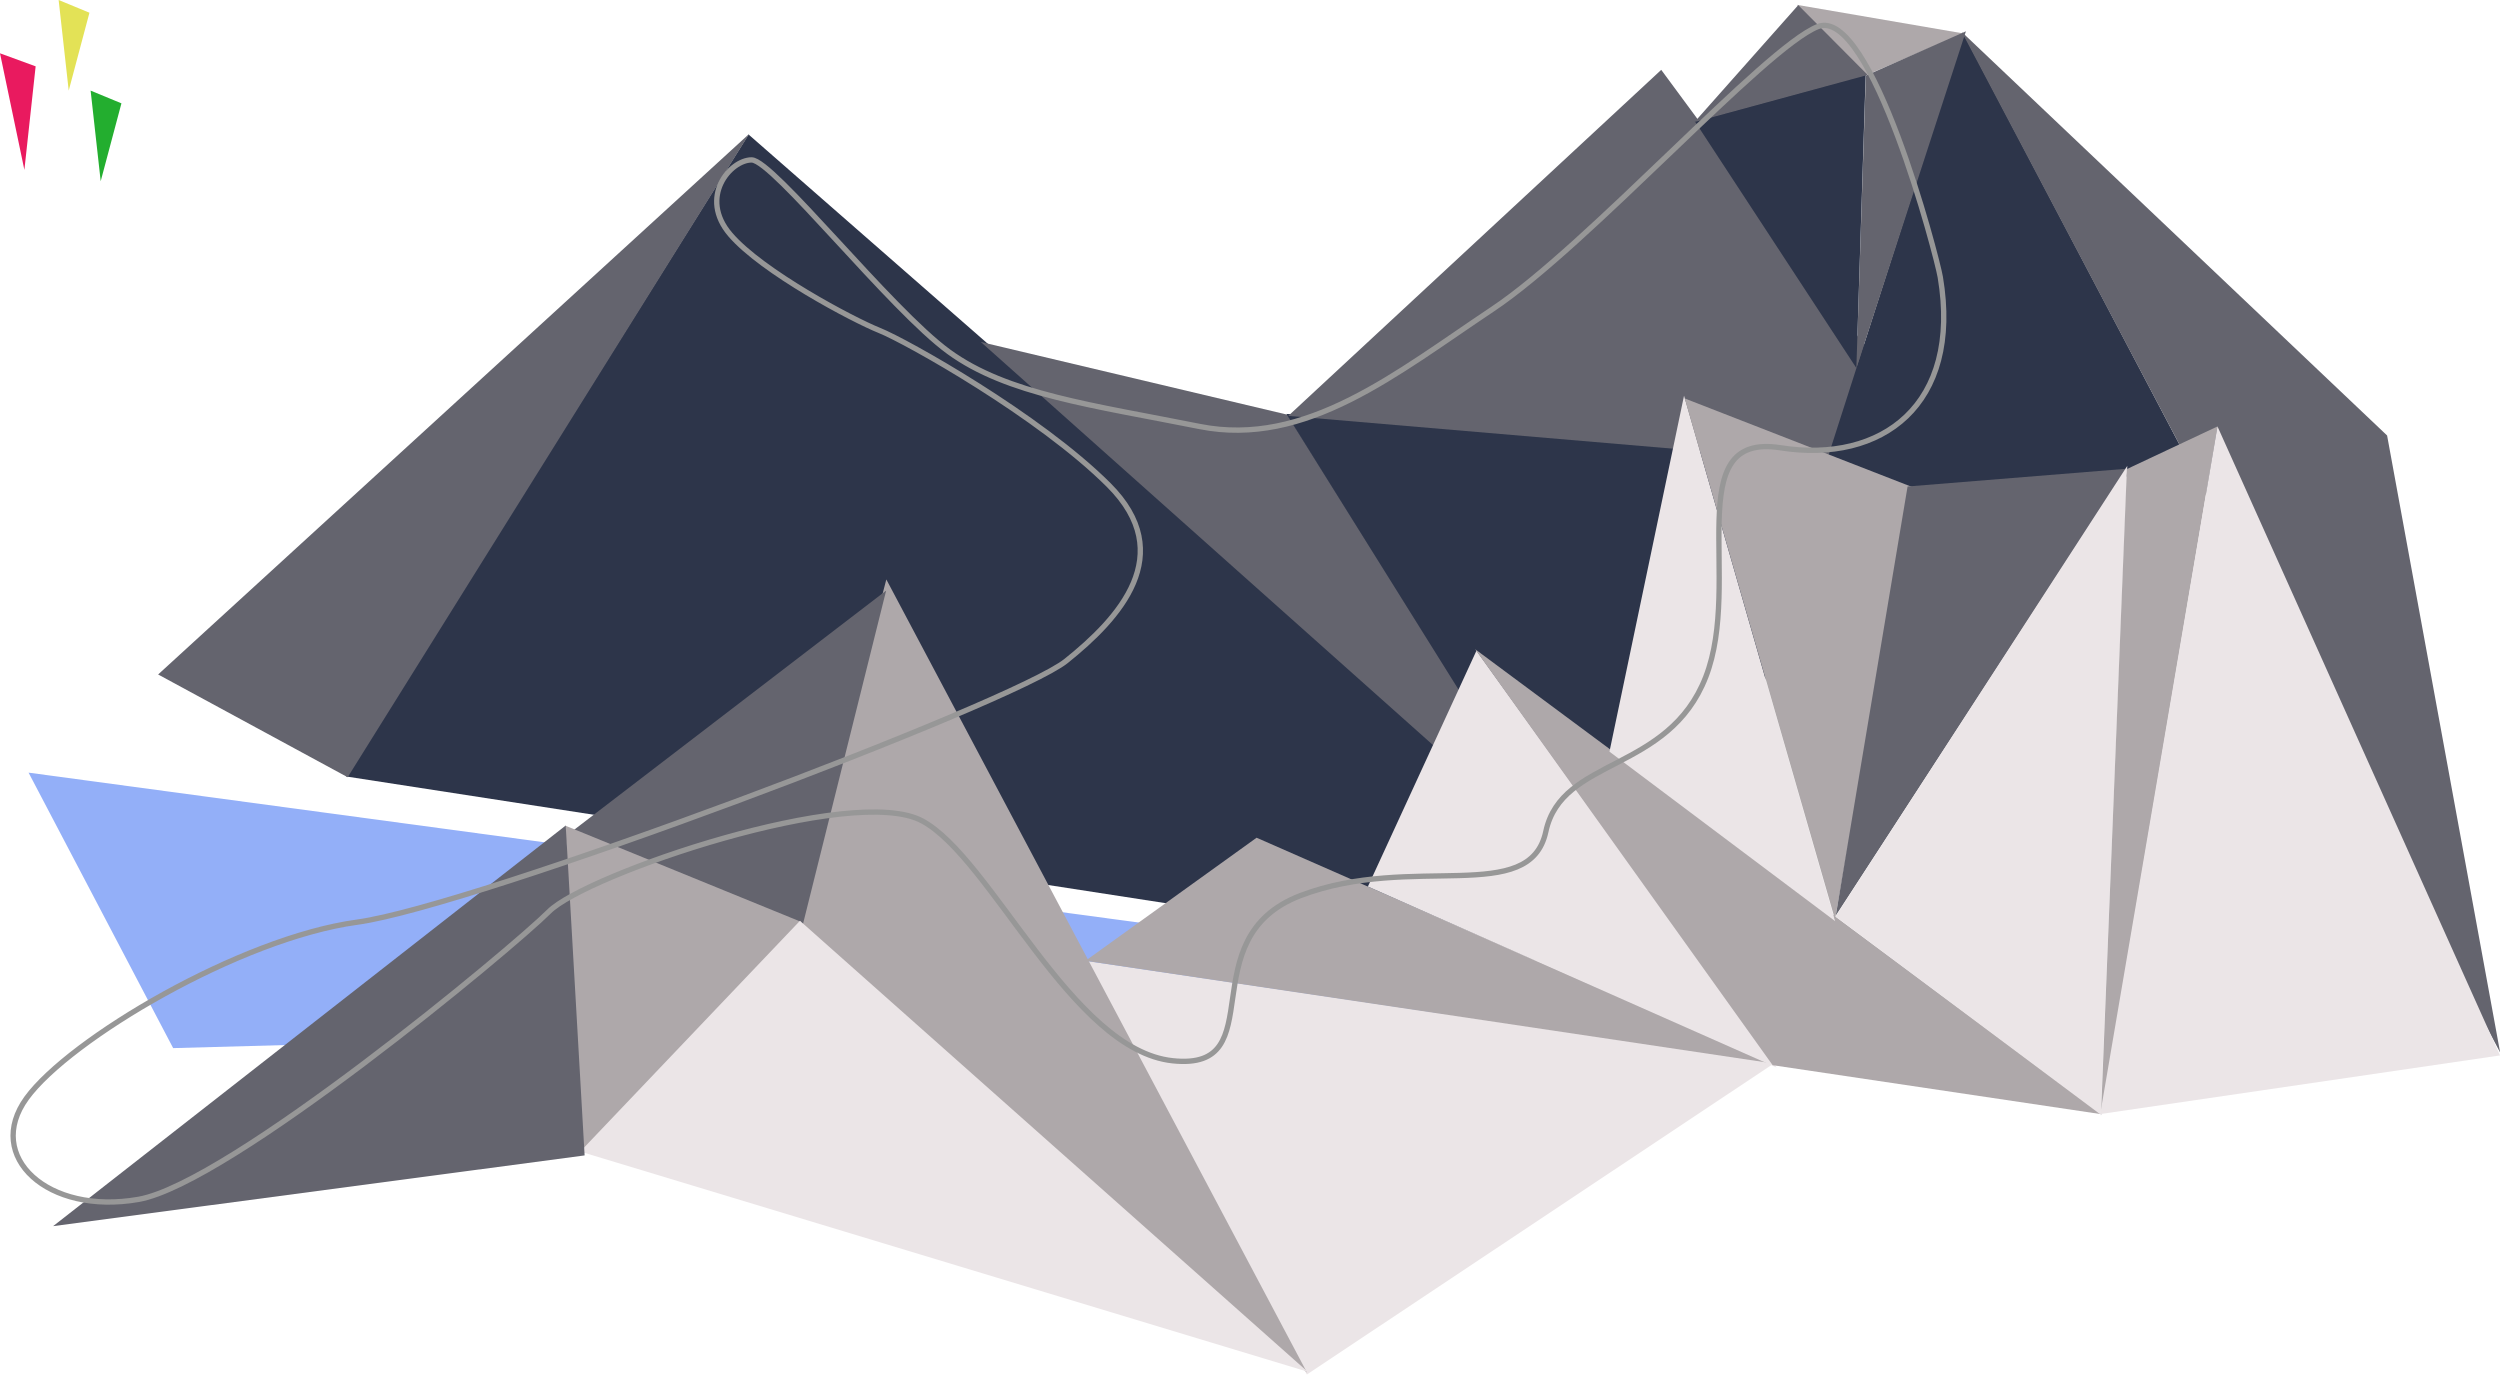 <svg width="100%" height="100%" viewBox="0 0 469 258" xmlns="http://www.w3.org/2000/svg" xmlns:xlink="http://www.w3.org/1999/xlink">
    <g id="Welcome" stroke="none" stroke-width="1" fill="none" fill-rule="evenodd">
        <polygon id="shard-30" fill="#2D354A" points="140.438 25.238 323.867 185.699 64.908 145.662"></polygon>
        <polygon id="shard-29" fill="#64646E" points="241.566 77.807 295.037 163.135 184 64.154"></polygon>
        <polygon id="shard-28" fill="#93AFF8" points="5.359 144.949 32.485 196.625 328.332 188.559"></polygon>
        <polygon id="shard-27" fill="#2D354A" points="241.327 77.652 343.053 85.41 312.823 192.137"></polygon>
        <polygon id="shard-26" fill="#64646E" points="241.685 78.02 367.445 88.744 311.648 13.103"></polygon>
        <polygon id="shard-25" fill="#EBE5E7" points="203.913 180.295 332.953 199.386 245.171 257.857"></polygon>
        <polygon id="shard-24" fill="#AEA8AA" points="203.635 180.248 331.929 199.395 235.737 157.156"></polygon>
        <polygon id="shard-23" fill="#EBE5E7" points="256.618 166.312 333.283 200.27 276.982 122.072"></polygon>
        <polygon id="shard-22" fill="#AEA8AA" points="276.724 121.778 332.548 199.828 394.292 209.035"></polygon>
        <polygon id="shard-21" fill="#2D354A" points="368.367 6.343 410.615 86.736 337.252 103.422"></polygon>
        <polygon id="shard-20" fill="#EBE5E7" points="315.925 74.233 344.267 172.802 301.936 141.01"></polygon>
        <polygon id="shard-19" fill="#AEA8AA" points="316.063 74.752 344.243 172.49 358.732 91.366"></polygon>
        <polygon id="shard-18" fill="#64646E" points="357.861 91.264 344.393 171.767 398.919 87.938"></polygon>
        <polygon id="shard-17" fill="#64646E" points="469.029 197.457 447.82 81.699 368.031 6.002"></polygon>
        <polygon id="shard-16" fill="#EBE5E7" points="399.077 87.402 394.111 209.12 344.337 171.943"></polygon>
        <polygon id="shard-15" fill="#AEA8AA" points="368.35 6.278 337.102 0.908 349.713 14.262"></polygon>
        <polygon id="shard-14" fill="#64646E" points="350.034 14.187 368.806 5.87 348.255 69.074"></polygon>
        <polygon id="shard-13" fill="#AEA8AA" points="416 80 399 88 394.137 209.308"></polygon>
        <polygon id="shard-12" fill="#2D354A" points="350 14 348.255 69.042 317.941 22.744"></polygon>
        <polygon id="shard-11" fill="#64646E" points="350.372 14.057 317.895 22.891 337.352 0.962"></polygon>
        <polygon id="shard-10" fill="#AEA8AA" points="245.209 257.516 149.516 172.998 166.275 108.703"></polygon>
        <polygon id="shard-9" fill="#64646E" points="166.24 110.795 150.117 175.445 105.545 157.322"></polygon>
        <polygon id="shard-8" fill="#AEA8AA" points="150.26 172.932 106.036 154.884 109.305 216.551"></polygon>
        <polygon id="shard-7" fill="#EBE5E7" points="150.07 172.742 245.309 257.333 108.853 216.036"></polygon>
        <polygon id="shard-6" fill="#64646E" points="106.128 154.865 109.675 216.755 9.965 230.025"></polygon>
        <g id="animatables">
            <polygon id="shard-5" fill="#E91A5F" points="0 10 6.686 12.445 4.574 31.873"></polygon>
            <polygon id="shard-4" fill="#E3E256" points="12.89 17 16.781 2.386 11 0"></polygon>
            <polygon id="shard-3" fill="#23AE2F" points="18.89 34 22.781 19.386 17 17"></polygon>
        </g>
        <polygon id="shard-2" fill="#64646E" points="140.582 25.082 65.223 145.809 29.664 126.531"></polygon>
        <polygon id="shard-1" fill="#EBE5E7" points="416 80 469 198 394 209"></polygon>
        <path d="M26,225 C43,222 96,178 103,171 C110,164 160,147 173,154 C186,161 201,197 220,199 C239,201 223,176 244,168 C265,160 287,170 290,156 C293,142 313,145 320,127 C327,109 315,81 334,84 C353,87 368,76 364,52 C363.347,48.082 351,1 341,5 C331,9 298,46 280,58 C262,70 245,84 225,80 C205,76 189,74 178,66 C167,58 145,30 141,30 C137,30 131,37 137,44 C143,51 160,60 165,62 C170,64 195,78 208,91 C221,104 210,116 200,124 C190,132 89,170 67,173 C45,176 13,195 5,206 C-3,217 9,228 26,225 Z" id="motion-path" stroke="#979797"></path>
    </g>
</svg>